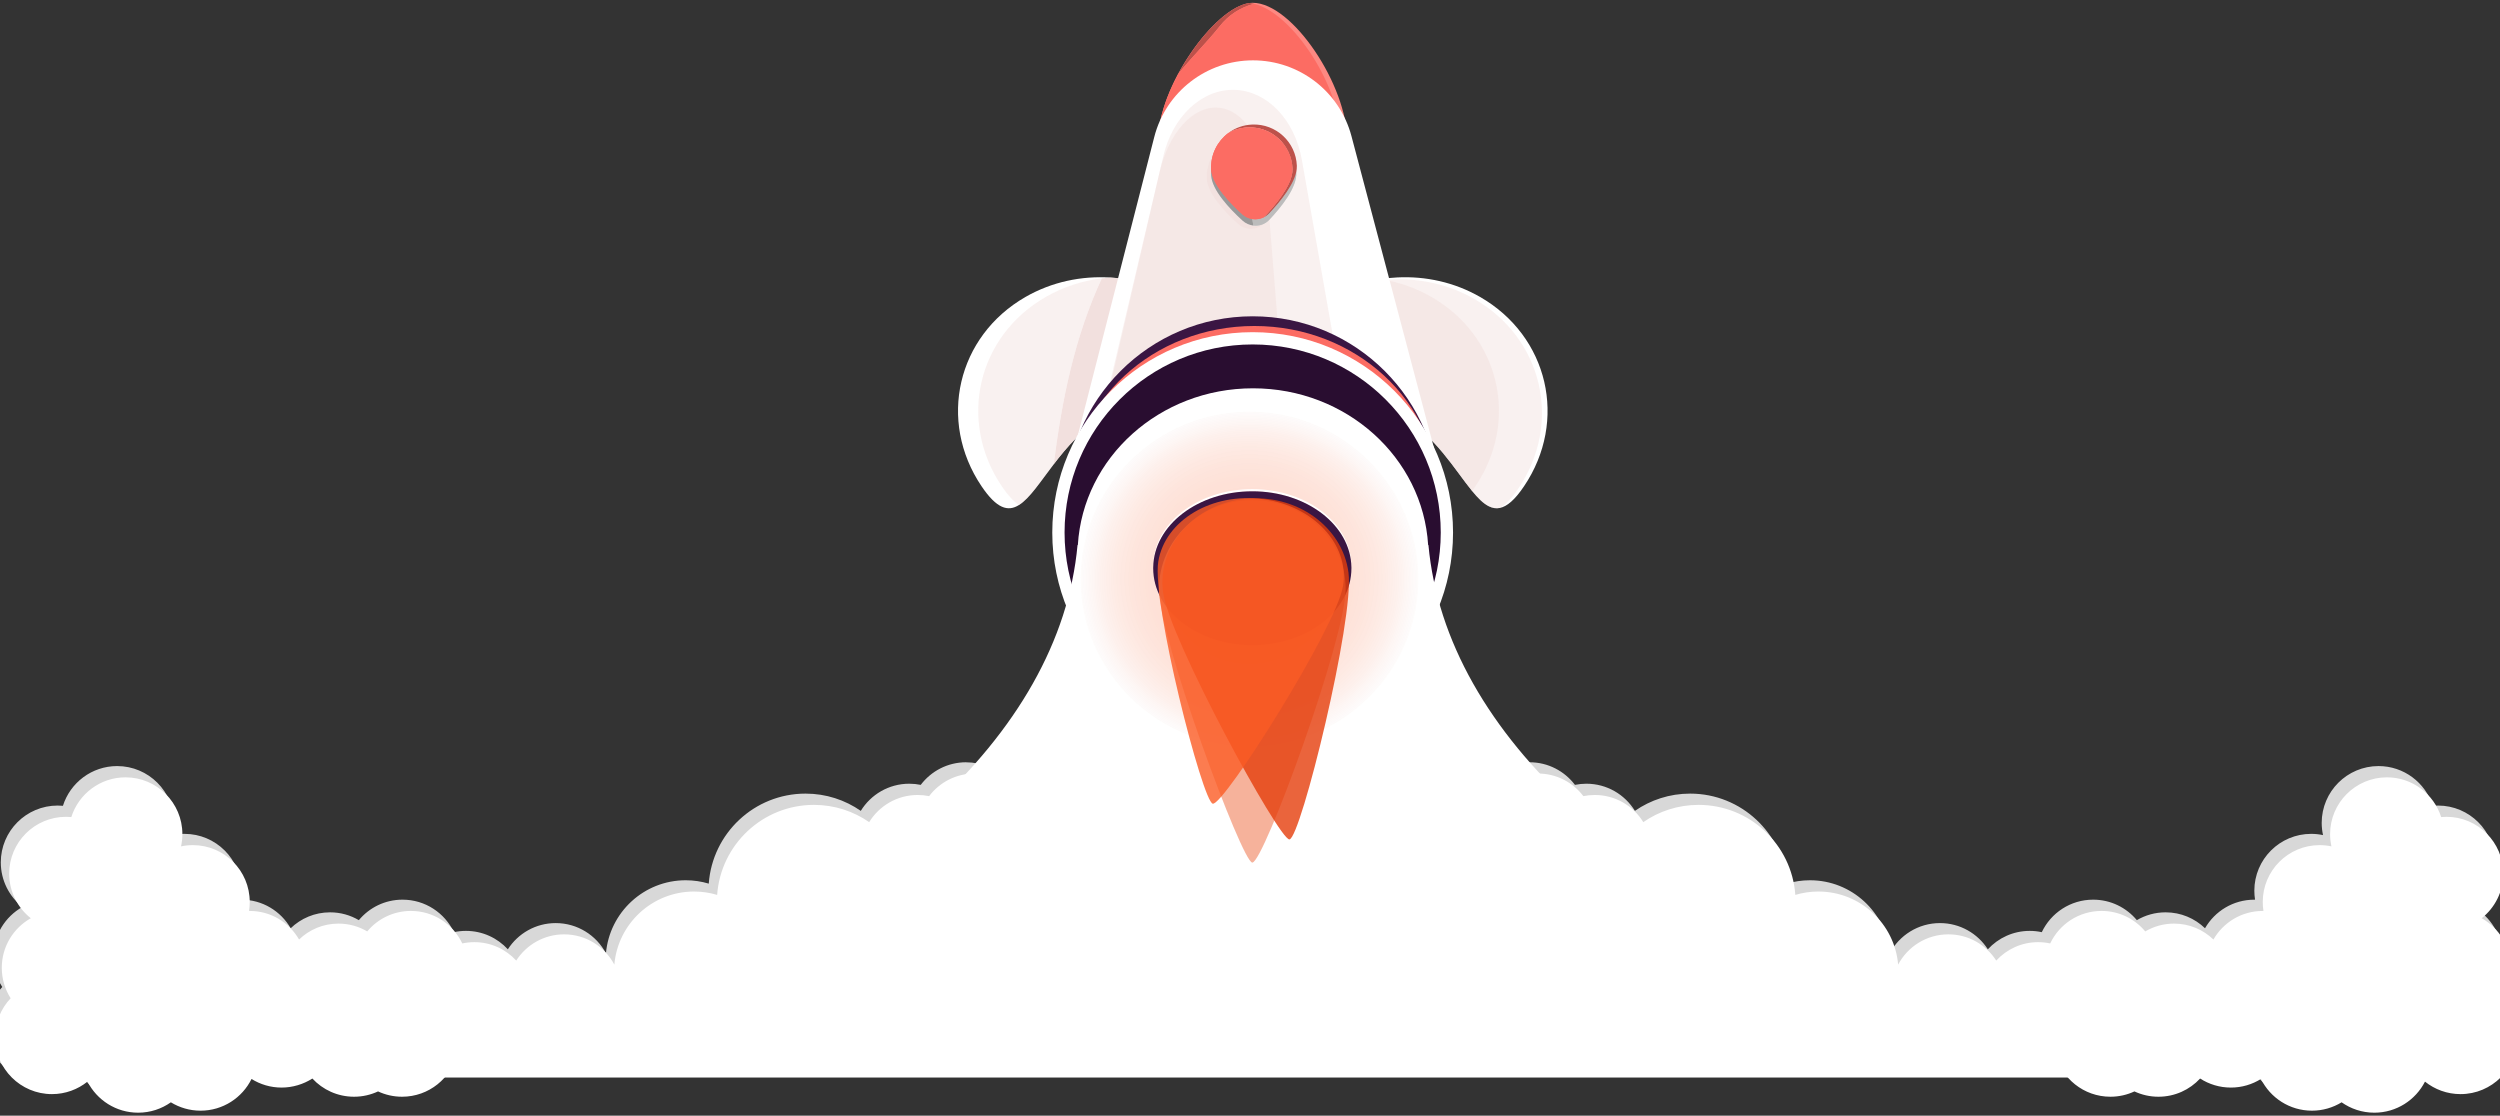 <svg width="428" height="191" viewBox="0 0 428 191" fill="none" xmlns="http://www.w3.org/2000/svg">
<rect x="0" y="0" width="428" height="191" fill="#333333" stroke="none"/>
<path d="M165.398 130.5C162.224 130.5 159.407 132.021 157.63 134.37C156.997 134.239 156.34 134.172 155.667 134.172C152.156 134.172 149.077 136.034 147.367 138.82C144.683 136.958 141.425 135.866 137.91 135.866C129.139 135.866 121.958 142.666 121.34 151.278C120.093 150.904 118.769 150.7 117.397 150.7C110.229 150.7 104.347 156.2 103.739 163.209C102.105 160.131 98.868 158.032 95.14 158.032C91.696 158.032 88.672 159.823 86.943 162.522C85.163 160.584 82.611 159.367 79.772 159.367C79.063 159.367 78.375 159.443 77.709 159.589C76.148 156.298 72.798 154.022 68.913 154.022C65.907 154.022 63.22 155.385 61.434 157.53C59.989 156.681 58.309 156.191 56.511 156.191C53.888 156.191 51.512 157.228 49.763 158.917C48.083 155.993 44.934 154.025 41.319 154.025C41.277 154.025 41.237 154.025 41.197 154.028C41.277 153.526 41.319 153.009 41.319 152.486C41.319 147.113 36.962 142.757 31.589 142.757C30.892 142.757 30.214 142.83 29.559 142.97C29.706 142.297 29.788 141.598 29.788 140.88C29.788 135.507 25.431 131.151 20.057 131.151C15.703 131.151 12.019 134.011 10.774 137.953C10.476 137.926 10.175 137.911 9.868 137.911C4.494 137.911 0.137 142.267 0.137 147.639C0.137 150.733 1.586 153.49 3.837 155.272C0.874 156.939 -1.131 160.112 -1.131 163.757C-1.131 165.677 -0.572 167.465 0.387 168.974C-1.262 170.717 -2.272 173.066 -2.272 175.655C-2.272 181.027 2.085 185.384 7.458 185.384C9.761 185.384 11.876 184.581 13.543 183.245C15.153 186.4 18.43 188.563 22.215 188.563C24.302 188.563 26.231 187.906 27.816 186.786C29.295 187.693 31.035 188.219 32.897 188.219C36.728 188.219 40.041 186.004 41.627 182.789C43.12 183.723 44.885 184.264 46.775 184.264C48.664 184.264 50.523 183.692 52.041 182.716C53.818 184.632 56.356 185.831 59.176 185.831C60.646 185.831 62.039 185.502 63.287 184.921C64.537 185.505 65.928 185.831 67.398 185.831C71.983 185.831 75.823 182.661 76.854 178.393C77.773 178.682 78.75 178.837 79.763 178.837C83.207 178.837 86.231 177.045 87.96 174.347C89.74 176.285 92.292 177.501 95.131 177.501C99.881 177.501 103.833 174.097 104.688 169.595C106.73 174.602 111.647 178.134 117.391 178.134C123.908 178.134 129.361 173.589 130.754 167.496C132.921 168.53 135.343 169.108 137.901 169.108C146.719 169.108 153.93 162.242 154.484 153.563C154.87 153.608 155.26 153.636 155.658 153.636C158.832 153.636 161.649 152.115 163.426 149.766C164.059 149.897 164.716 149.964 165.388 149.964C170.762 149.964 175.119 145.607 175.119 140.235C175.119 134.862 170.762 130.506 165.388 130.506L165.398 130.5Z" fill="#D8D8D8"/>
<path d="M261.864 130.5C265.037 130.5 267.855 132.021 269.632 134.37C270.265 134.239 270.922 134.172 271.594 134.172C275.106 134.172 278.185 136.034 279.895 138.82C282.578 136.958 285.837 135.866 289.351 135.866C298.123 135.866 305.304 142.666 305.921 151.278C307.169 150.904 308.492 150.7 309.864 150.7C317.033 150.7 322.914 156.2 323.523 163.209C325.157 160.131 328.394 158.032 332.121 158.032C335.566 158.032 338.59 159.823 340.318 162.522C342.098 160.584 344.651 159.367 347.49 159.367C348.199 159.367 348.886 159.443 349.553 159.589C351.113 156.298 354.463 154.022 358.349 154.022C361.355 154.022 364.042 155.385 365.828 157.53C367.273 156.681 368.952 156.191 370.75 156.191C373.373 156.191 375.75 157.228 377.499 158.917C379.179 155.993 382.328 154.025 385.942 154.025C385.985 154.025 386.024 154.025 386.064 154.028C385.985 153.526 385.942 153.009 385.942 152.486C385.942 147.113 390.299 142.757 395.673 142.757C396.369 142.757 397.048 142.83 397.702 142.97C397.556 142.297 397.474 141.598 397.474 140.88C397.474 135.507 401.831 131.151 407.204 131.151C411.558 131.151 415.243 134.011 416.487 137.953C416.785 137.926 417.087 137.911 417.394 137.911C422.767 137.911 427.124 142.267 427.124 147.639C427.124 150.733 425.676 153.49 423.424 155.272C426.388 156.939 428.393 160.112 428.393 163.757C428.393 165.677 427.833 167.465 426.875 168.974C428.524 170.717 429.534 173.066 429.534 175.655C429.534 181.027 425.177 185.384 419.804 185.384C417.5 185.384 415.386 184.581 413.718 183.245C412.109 186.4 408.832 188.563 405.047 188.563C402.96 188.563 401.031 187.906 399.446 186.786C397.967 187.693 396.226 188.219 394.364 188.219C390.534 188.219 387.22 186.004 385.635 182.789C384.141 183.723 382.376 184.264 380.487 184.264C378.546 184.264 376.738 183.692 375.22 182.716C373.443 184.632 370.906 185.831 368.085 185.831C366.616 185.831 365.222 185.502 363.975 184.921C362.724 185.505 361.334 185.831 359.864 185.831C355.279 185.831 351.439 182.661 350.408 178.393C349.489 178.682 348.512 178.837 347.499 178.837C344.054 178.837 341.03 177.045 339.302 174.347C337.522 176.285 334.969 177.501 332.13 177.501C327.381 177.501 323.429 174.097 322.574 169.595C320.532 174.602 315.615 178.134 309.871 178.134C303.353 178.134 297.901 173.589 296.507 167.496C294.341 168.53 291.919 169.108 289.36 169.108C280.543 169.108 273.332 162.242 272.778 153.563C272.392 153.608 272.002 153.636 271.603 153.636C268.43 153.636 265.613 152.115 263.836 149.766C263.203 149.897 262.546 149.964 261.873 149.964C256.5 149.964 252.143 145.607 252.143 140.235C252.143 134.862 256.5 130.506 261.873 130.506L261.864 130.5Z" fill="#D8D8D8"/>
<path d="M166.834 132.429C163.66 132.429 160.843 133.95 159.066 136.298C158.433 136.167 157.776 136.101 157.103 136.101C153.592 136.101 150.513 137.962 148.803 140.749C146.119 138.887 142.861 137.795 139.347 137.795C130.575 137.795 123.394 144.594 122.776 153.207C121.529 152.832 120.205 152.629 118.833 152.629C111.665 152.629 105.783 158.129 105.175 165.138C103.541 162.059 100.304 159.96 96.576 159.96C93.132 159.96 90.108 161.752 88.379 164.451C86.6 162.513 84.047 161.296 81.208 161.296C80.499 161.296 79.811 161.372 79.145 161.518C77.584 158.226 74.234 155.951 70.349 155.951C67.343 155.951 64.656 157.314 62.87 159.458C61.425 158.61 59.745 158.12 57.947 158.12C55.324 158.12 52.948 159.157 51.199 160.846C49.519 157.922 46.37 155.954 42.755 155.954C42.713 155.954 42.673 155.954 42.634 155.957C42.713 155.455 42.755 154.938 42.755 154.414C42.755 149.042 38.398 144.686 33.025 144.686C32.328 144.686 31.65 144.759 30.995 144.898C31.142 144.226 31.224 143.526 31.224 142.809C31.224 137.436 26.867 133.08 21.493 133.08C17.139 133.08 13.455 135.939 12.21 139.882C11.912 139.855 11.611 139.839 11.304 139.839C5.93 139.839 1.573 144.196 1.573 149.568C1.573 152.662 3.022 155.418 5.273 157.201C2.31 158.868 0.305 162.041 0.305 165.686C0.305 167.605 0.864 169.394 1.823 170.903C0.174 172.646 -0.836 174.995 -0.836 177.584C-0.836 182.956 3.521 187.312 8.894 187.312C11.197 187.312 13.312 186.509 14.979 185.174C16.589 188.329 19.866 190.492 23.651 190.492C25.738 190.492 27.667 189.834 29.252 188.715C30.731 189.621 32.471 190.148 34.333 190.148C38.164 190.148 41.477 187.933 43.063 184.718C44.556 185.651 46.321 186.193 48.211 186.193C50.1 186.193 51.959 185.621 53.477 184.644C55.254 186.561 57.792 187.76 60.612 187.76C62.082 187.76 63.476 187.431 64.723 186.85C65.974 187.434 67.364 187.76 68.834 187.76C73.419 187.76 77.259 184.59 78.29 180.322C79.209 180.611 80.186 180.766 81.199 180.766C84.643 180.766 87.668 178.974 89.396 176.275C91.176 178.213 93.728 179.43 96.567 179.43C101.317 179.43 105.269 176.026 106.124 171.524C108.166 176.531 113.083 180.063 118.827 180.063C125.344 180.063 130.797 175.518 132.19 169.424C134.357 170.459 136.779 171.037 139.337 171.037C148.155 171.037 155.366 164.171 155.92 155.491C156.306 155.537 156.696 155.564 157.094 155.564C160.268 155.564 163.085 154.043 164.862 151.695C165.495 151.826 166.152 151.892 166.824 151.892C172.198 151.892 176.555 147.536 176.555 142.164C176.555 136.791 172.198 132.435 166.824 132.435L166.834 132.429Z" fill="white"/>
<path d="M263.303 132.429C266.477 132.429 269.294 133.95 271.071 136.298C271.704 136.167 272.361 136.101 273.034 136.101C276.545 136.101 279.624 137.962 281.334 140.749C284.017 138.887 287.276 137.795 290.79 137.795C299.562 137.795 306.743 144.594 307.36 153.207C308.608 152.832 309.931 152.629 311.304 152.629C318.472 152.629 324.354 158.129 324.962 165.138C326.596 162.059 329.833 159.96 333.561 159.96C337.005 159.96 340.029 161.752 341.757 164.451C343.537 162.513 346.09 161.296 348.929 161.296C349.638 161.296 350.325 161.372 350.992 161.518C352.553 158.226 355.903 155.951 359.788 155.951C362.794 155.951 365.481 157.314 367.267 159.458C368.712 158.61 370.391 158.12 372.19 158.12C374.812 158.12 377.189 159.157 378.938 160.846C380.618 157.922 383.767 155.954 387.382 155.954C387.424 155.954 387.464 155.954 387.503 155.957C387.424 155.455 387.382 154.938 387.382 154.414C387.382 149.042 391.739 144.686 397.112 144.686C397.809 144.686 398.487 144.759 399.141 144.898C398.995 144.226 398.913 143.526 398.913 142.809C398.913 137.436 403.27 133.08 408.643 133.08C412.997 133.08 416.682 135.939 417.926 139.882C418.225 139.855 418.526 139.839 418.833 139.839C424.206 139.839 428.563 144.196 428.563 149.568C428.563 152.662 427.115 155.418 424.864 157.201C427.827 158.868 429.832 162.041 429.832 165.686C429.832 167.605 429.272 169.394 428.314 170.903C429.963 172.646 430.973 174.995 430.973 177.584C430.973 182.956 426.616 187.312 421.243 187.312C418.94 187.312 416.825 186.509 415.158 185.174C413.548 188.329 410.271 190.492 406.486 190.492C404.399 190.492 402.47 189.834 400.885 188.715C399.406 189.621 397.666 190.148 395.804 190.148C391.973 190.148 388.659 187.933 387.074 184.718C385.58 185.651 383.816 186.193 381.926 186.193C379.985 186.193 378.178 185.621 376.659 184.644C374.882 186.561 372.345 187.76 369.524 187.76C368.055 187.76 366.661 187.431 365.414 186.85C364.163 187.434 362.773 187.76 361.303 187.76C356.718 187.76 352.878 184.59 351.847 180.322C350.928 180.611 349.951 180.766 348.938 180.766C345.494 180.766 342.469 178.974 340.741 176.275C338.961 178.213 336.408 179.43 333.57 179.43C328.82 179.43 324.868 176.026 324.013 171.524C321.971 176.531 317.054 180.063 311.31 180.063C304.792 180.063 299.34 175.518 297.947 169.424C295.78 170.459 293.358 171.037 290.799 171.037C281.982 171.037 274.771 164.171 274.217 155.491C273.831 155.537 273.441 155.564 273.043 155.564C269.869 155.564 267.052 154.043 265.275 151.695C264.642 151.826 263.985 151.892 263.312 151.892C257.939 151.892 253.582 147.536 253.582 142.164C253.582 136.791 257.939 132.435 263.312 132.435L263.303 132.429Z" fill="white"/>
<g clip-path="url(#clip0_142_5)">
<path d="M230.648 24.096C230.648 33.545 223.399 41.203 214.456 41.203C214.274 41.203 214.095 41.2 213.916 41.192C205.223 40.894 198.263 33.354 198.263 24.096C198.263 14.838 207.911 1.26 213.947 0.512C214.12 0.49 214.291 0.478 214.456 0.478C221.276 0.478 230.648 14.647 230.648 24.096V24.096Z" fill="#FD8982"/>
<path d="M214.689 0.646C214.438 0.586 214.191 0.541 213.947 0.512C210.196 0.975 205.055 6.42 201.696 12.681C203.893 9.924 206.51 7.375 208.772 4.545C210.318 2.558 212.378 1.26 214.689 0.646V0.646Z" fill="#BD514A"/>
<path d="M214.689 0.646C212.381 1.26 210.318 2.558 208.772 4.545C206.507 7.375 203.893 9.924 201.696 12.681C199.647 16.497 198.263 20.618 198.263 24.096C198.263 33.354 205.223 40.894 213.916 41.192C222.606 40.894 229.568 33.354 229.568 24.096C229.568 14.838 221.336 2.243 214.689 0.646Z" fill="#FC6C63"/>
<path d="M260.915 83.247C259.333 85.597 257.994 86.719 256.761 86.964C256.121 87.092 255.508 86.981 254.905 86.683H254.902C253.947 86.211 253.013 85.273 252.021 84.057C249.094 80.476 245.661 74.503 239.705 71.096C239.261 70.843 238.807 70.604 238.36 70.388L235.416 48.146L235.391 47.958C235.715 47.896 236.042 47.839 236.368 47.785C237.312 47.64 238.267 47.54 239.222 47.495C244.064 47.253 248.989 48.316 253.371 50.828C265.093 57.543 268.469 72.048 260.915 83.247V83.247Z" fill="white"/>
<path opacity="0.36" d="M259.955 83.608C258.773 85.361 257.727 86.433 256.761 86.964C256.121 87.092 255.507 86.981 254.905 86.683H254.902C253.947 86.211 253.012 85.273 252.021 84.057C249.094 80.476 245.661 74.503 239.704 71.096C239.261 70.843 238.806 70.604 238.36 70.388L235.416 48.146C236.357 48.001 237.309 47.901 238.261 47.856C243.103 47.614 248.028 48.677 252.41 51.189C264.132 57.904 267.508 72.409 259.955 83.608V83.608Z" fill="#EFD8D6"/>
<path opacity="0.36" d="M252.595 83.247C252.402 83.534 252.211 83.804 252.021 84.057C249.094 80.476 245.661 74.503 239.705 71.096C239.261 70.843 238.807 70.604 238.36 70.388L235.391 47.958C235.715 47.896 236.042 47.839 236.368 47.785C239.372 48.259 242.316 49.262 245.05 50.828C256.772 57.543 260.148 72.048 252.595 83.247Z" fill="#EFD8D6"/>
<path d="M193.563 47.958L190.596 70.388C190.147 70.604 189.696 70.843 189.252 71.096C181.56 75.498 178.076 84.179 174.455 86.455C172.563 87.649 170.63 87.089 168.041 83.247C160.488 72.048 163.864 57.543 175.583 50.828C180.085 48.248 185.154 47.197 190.122 47.518C191.278 47.589 192.426 47.736 193.563 47.958Z" fill="white"/>
<path opacity="0.36" d="M179.05 50.828C167.328 57.543 163.952 72.048 171.505 83.247C172.588 84.855 173.557 85.887 174.455 86.455C176.285 85.304 178.078 82.522 180.397 79.479C181.781 68.541 183.952 57.719 188.63 47.657C185.316 48.063 182.06 49.103 179.05 50.825V50.828Z" fill="#EFD8D6"/>
<path opacity="0.79" d="M190.122 47.518C189.624 47.549 189.124 47.597 188.63 47.66C183.955 57.722 181.784 68.541 180.397 79.482C182.671 76.501 185.444 73.275 189.252 71.098C189.695 70.846 190.147 70.607 190.596 70.391L193.563 47.961C192.426 47.739 191.278 47.592 190.122 47.52V47.518Z" fill="#EFD8D6"/>
<path d="M214.51 10.331C206.544 10.331 199.59 15.727 197.613 23.442L182.96 80.627H246.533L231.372 23.312C229.349 15.659 222.427 10.331 214.51 10.331V10.331Z" fill="white"/>
<path opacity="0.36" d="M211.367 15.383C205.763 15.218 200.727 19.93 199.133 26.832L187.311 77.981L232.038 79.297L222.887 27.412C221.665 20.484 216.937 15.548 211.367 15.383V15.383Z" fill="#EFD8D6"/>
<path opacity="0.36" d="M208.573 18.432C204.262 18.097 200.122 22.644 198.51 29.487L186.572 80.186L220.974 82.875L216.786 30.797C216.226 23.843 212.853 18.768 208.57 18.435L208.573 18.432Z" fill="#EFD8D6"/>
<path d="M214.456 118.095C232.114 118.095 246.428 103.781 246.428 86.123C246.428 68.465 232.114 54.15 214.456 54.15C196.798 54.15 182.483 68.465 182.483 86.123C182.483 103.781 196.798 118.095 214.456 118.095Z" fill="#3A1643"/>
<path d="M214.748 113.861C232.097 113.861 246.161 100.866 246.161 84.835C246.161 68.805 232.097 55.81 214.748 55.81C197.4 55.81 183.336 68.805 183.336 84.835C183.336 100.866 197.4 113.861 214.748 113.861Z" fill="#FC6C63"/>
<path d="M214.455 125.478C233.402 125.478 248.761 110.119 248.761 91.173C248.761 72.226 233.402 56.867 214.455 56.867C195.509 56.867 180.15 72.226 180.15 91.173C180.15 110.119 195.509 125.478 214.455 125.478Z" fill="white"/>
<path d="M214.456 123.375C232.241 123.375 246.658 108.958 246.658 91.173C246.658 73.388 232.241 58.97 214.456 58.97C196.671 58.97 182.253 73.388 182.253 91.173C182.253 108.958 196.671 123.375 214.456 123.375Z" fill="#290D30"/>
<path opacity="0.36" d="M211.932 38.322C209.704 36.298 206.695 33.116 206.593 30.572C206.439 26.517 209.605 23.104 213.654 22.956C217.709 22.803 221.117 25.96 221.27 30.018C221.372 32.562 218.605 35.96 216.536 38.151C215.302 39.453 213.262 39.527 211.932 38.319V38.322Z" fill="#EFD8D6"/>
<path d="M212.722 37.77C210.489 35.736 207.473 32.539 207.348 30.007C207.161 25.966 210.278 22.593 214.299 22.482C218.329 22.365 221.742 25.54 221.927 29.581C222.049 32.115 219.329 35.477 217.294 37.642C216.081 38.927 214.052 38.984 212.722 37.77Z" fill="#DDDDDD"/>
<path d="M217.297 37.642C219.332 35.477 222.055 32.115 221.929 29.581C221.742 25.54 218.332 22.365 214.302 22.482C214.271 22.482 214.24 22.485 214.208 22.488C214.243 27.81 213.595 33.377 214.572 38.62C215.555 38.737 216.57 38.413 217.295 37.645L217.297 37.642Z" fill="#BCBCBC"/>
<path d="M214.208 22.485C210.233 22.644 207.166 25.994 207.351 30.004C207.473 32.536 210.491 35.736 212.725 37.768C213.262 38.256 213.91 38.535 214.575 38.614C213.597 33.374 214.242 27.804 214.211 22.482L214.208 22.485Z" fill="#999999"/>
<path d="M221.997 28.95C221.722 31.413 219.204 34.485 217.286 36.514C217.002 36.813 216.678 37.046 216.328 37.216C216.402 37.154 216.47 37.086 216.538 37.014C218.457 34.986 220.974 31.914 221.25 29.45C221.273 29.256 221.281 29.066 221.273 28.881C221.119 24.826 217.712 21.669 213.657 21.82C212.421 21.865 211.267 22.215 210.264 22.794C211.421 21.916 212.847 21.376 214.404 21.32C218.46 21.169 221.867 24.326 222.02 28.381C222.029 28.566 222.02 28.756 221.997 28.95Z" fill="#BD514A"/>
<path d="M221.25 29.45C220.975 31.914 218.457 34.986 216.539 37.014C216.47 37.086 216.402 37.154 216.328 37.216H216.325C215.152 37.782 213.705 37.611 212.682 36.685C210.506 34.71 207.584 31.627 207.354 29.114C207.348 29.055 207.346 28.995 207.343 28.935C207.249 26.443 208.408 24.192 210.258 22.797C210.261 22.797 210.264 22.794 210.264 22.794C211.267 22.215 212.421 21.865 213.657 21.82C217.712 21.669 221.119 24.826 221.273 28.881C221.281 29.066 221.273 29.256 221.25 29.45V29.45Z" fill="#FC6C63"/>
<path d="M221.25 29.45C220.975 31.914 218.457 34.986 216.539 37.014C216.47 37.086 216.402 37.154 216.328 37.216H216.325C215.152 37.782 213.705 37.611 212.682 36.685C210.506 34.71 207.584 31.627 207.354 29.114C207.348 29.055 207.346 28.995 207.343 28.935C207.249 26.443 208.408 24.192 210.258 22.797C210.261 22.797 210.264 22.794 210.264 22.794C211.267 22.215 212.421 21.865 213.657 21.82C217.712 21.669 221.119 24.826 221.273 28.881C221.281 29.066 221.273 29.256 221.25 29.45V29.45Z" fill="#FC6C63"/>
</g>
<path d="M387.012 184.478H42.012C63.043 181.913 82.696 177.305 100.261 171.045C148.426 154.982 181.463 126.092 184.474 93.316H184.527C185.431 78.348 198.507 66.478 214.512 66.478C230.516 66.478 243.593 78.348 244.497 93.316H244.549C247.561 126.092 280.597 154.982 328.763 171.045C346.327 177.305 365.981 181.913 387.012 184.478Z" fill="white"/>
<path opacity="0.25" d="M213.914 127.786C229.876 127.786 242.816 114.957 242.816 99.132C242.816 83.307 229.876 70.478 213.914 70.478C197.952 70.478 185.012 83.307 185.012 99.132C185.012 114.957 197.952 127.786 213.914 127.786Z" fill="url(#paint0_radial_142_5)"/>
<path d="M231.365 96.91C231.365 96.97 231.365 97.034 231.362 97.095C231.237 89.907 223.687 84.111 214.396 84.111C205.104 84.111 197.554 89.907 197.43 97.095C197.426 97.034 197.426 96.97 197.426 96.91C197.426 89.638 205.023 83.741 214.396 83.741C223.768 83.741 231.365 89.638 231.365 96.91Z" fill="white"/>
<path d="M231.365 97.28C231.365 104.555 223.768 110.448 214.396 110.448C205.023 110.448 197.426 104.555 197.426 97.28C197.426 97.219 197.426 97.155 197.43 97.095C197.554 89.907 205.104 84.111 214.396 84.111C223.687 84.111 231.237 89.907 231.362 97.095C231.365 97.155 231.365 97.219 231.365 97.28V97.28Z" fill="#3A1643"/>
<path opacity="0.7" d="M230.378 100.847C230.378 109.251 216.363 147.675 214.396 147.675C212.644 147.675 198.413 109.251 198.413 100.847C198.413 92.442 205.569 85.627 214.396 85.627C223.222 85.627 230.378 92.442 230.378 100.847Z" fill="#F29271"/>
<path opacity="0.8" d="M230.86 98.023C231.894 105.92 222.707 143.5 220.753 143.708C219.014 143.893 200.148 109.295 199.114 101.398C198.08 93.501 204.346 86.343 213.112 85.409C221.878 84.477 229.825 90.122 230.86 98.019V98.023Z" fill="#E43E0C"/>
<path opacity="0.8" d="M229.92 100.352C228.757 107.416 209.581 137.852 207.634 137.593C205.903 137.361 197.137 103.193 198.299 96.13C199.461 89.066 207.483 84.286 216.215 85.452C224.947 86.619 231.085 93.289 229.923 100.352H229.92Z" fill="#FB5C25"/>
<defs>
<radialGradient id="paint0_radial_142_5" cx="0" cy="0" r="1" gradientUnits="userSpaceOnUse" gradientTransform="translate(213.914 99.132) scale(28.808 28.748)">
<stop stop-color="#FB5C25" stop-opacity="0.8"/>
<stop offset="0.44" stop-color="#FA5E27" stop-opacity="0.79"/>
<stop offset="0.6" stop-color="#FA6532" stop-opacity="0.77"/>
<stop offset="0.71" stop-color="#F87244" stop-opacity="0.72"/>
<stop offset="0.8" stop-color="#F7845E" stop-opacity="0.66"/>
<stop offset="0.88" stop-color="#F49C80" stop-opacity="0.57"/>
<stop offset="0.94" stop-color="#F2B8A9" stop-opacity="0.47"/>
<stop offset="1" stop-color="#EFD8D6" stop-opacity="0.36"/>
</radialGradient>
<clipPath id="clip0_142_5">
<rect width="100.933" height="125" fill="white" transform="translate(164.012 0.478)"/>
</clipPath>
</defs>
</svg>

